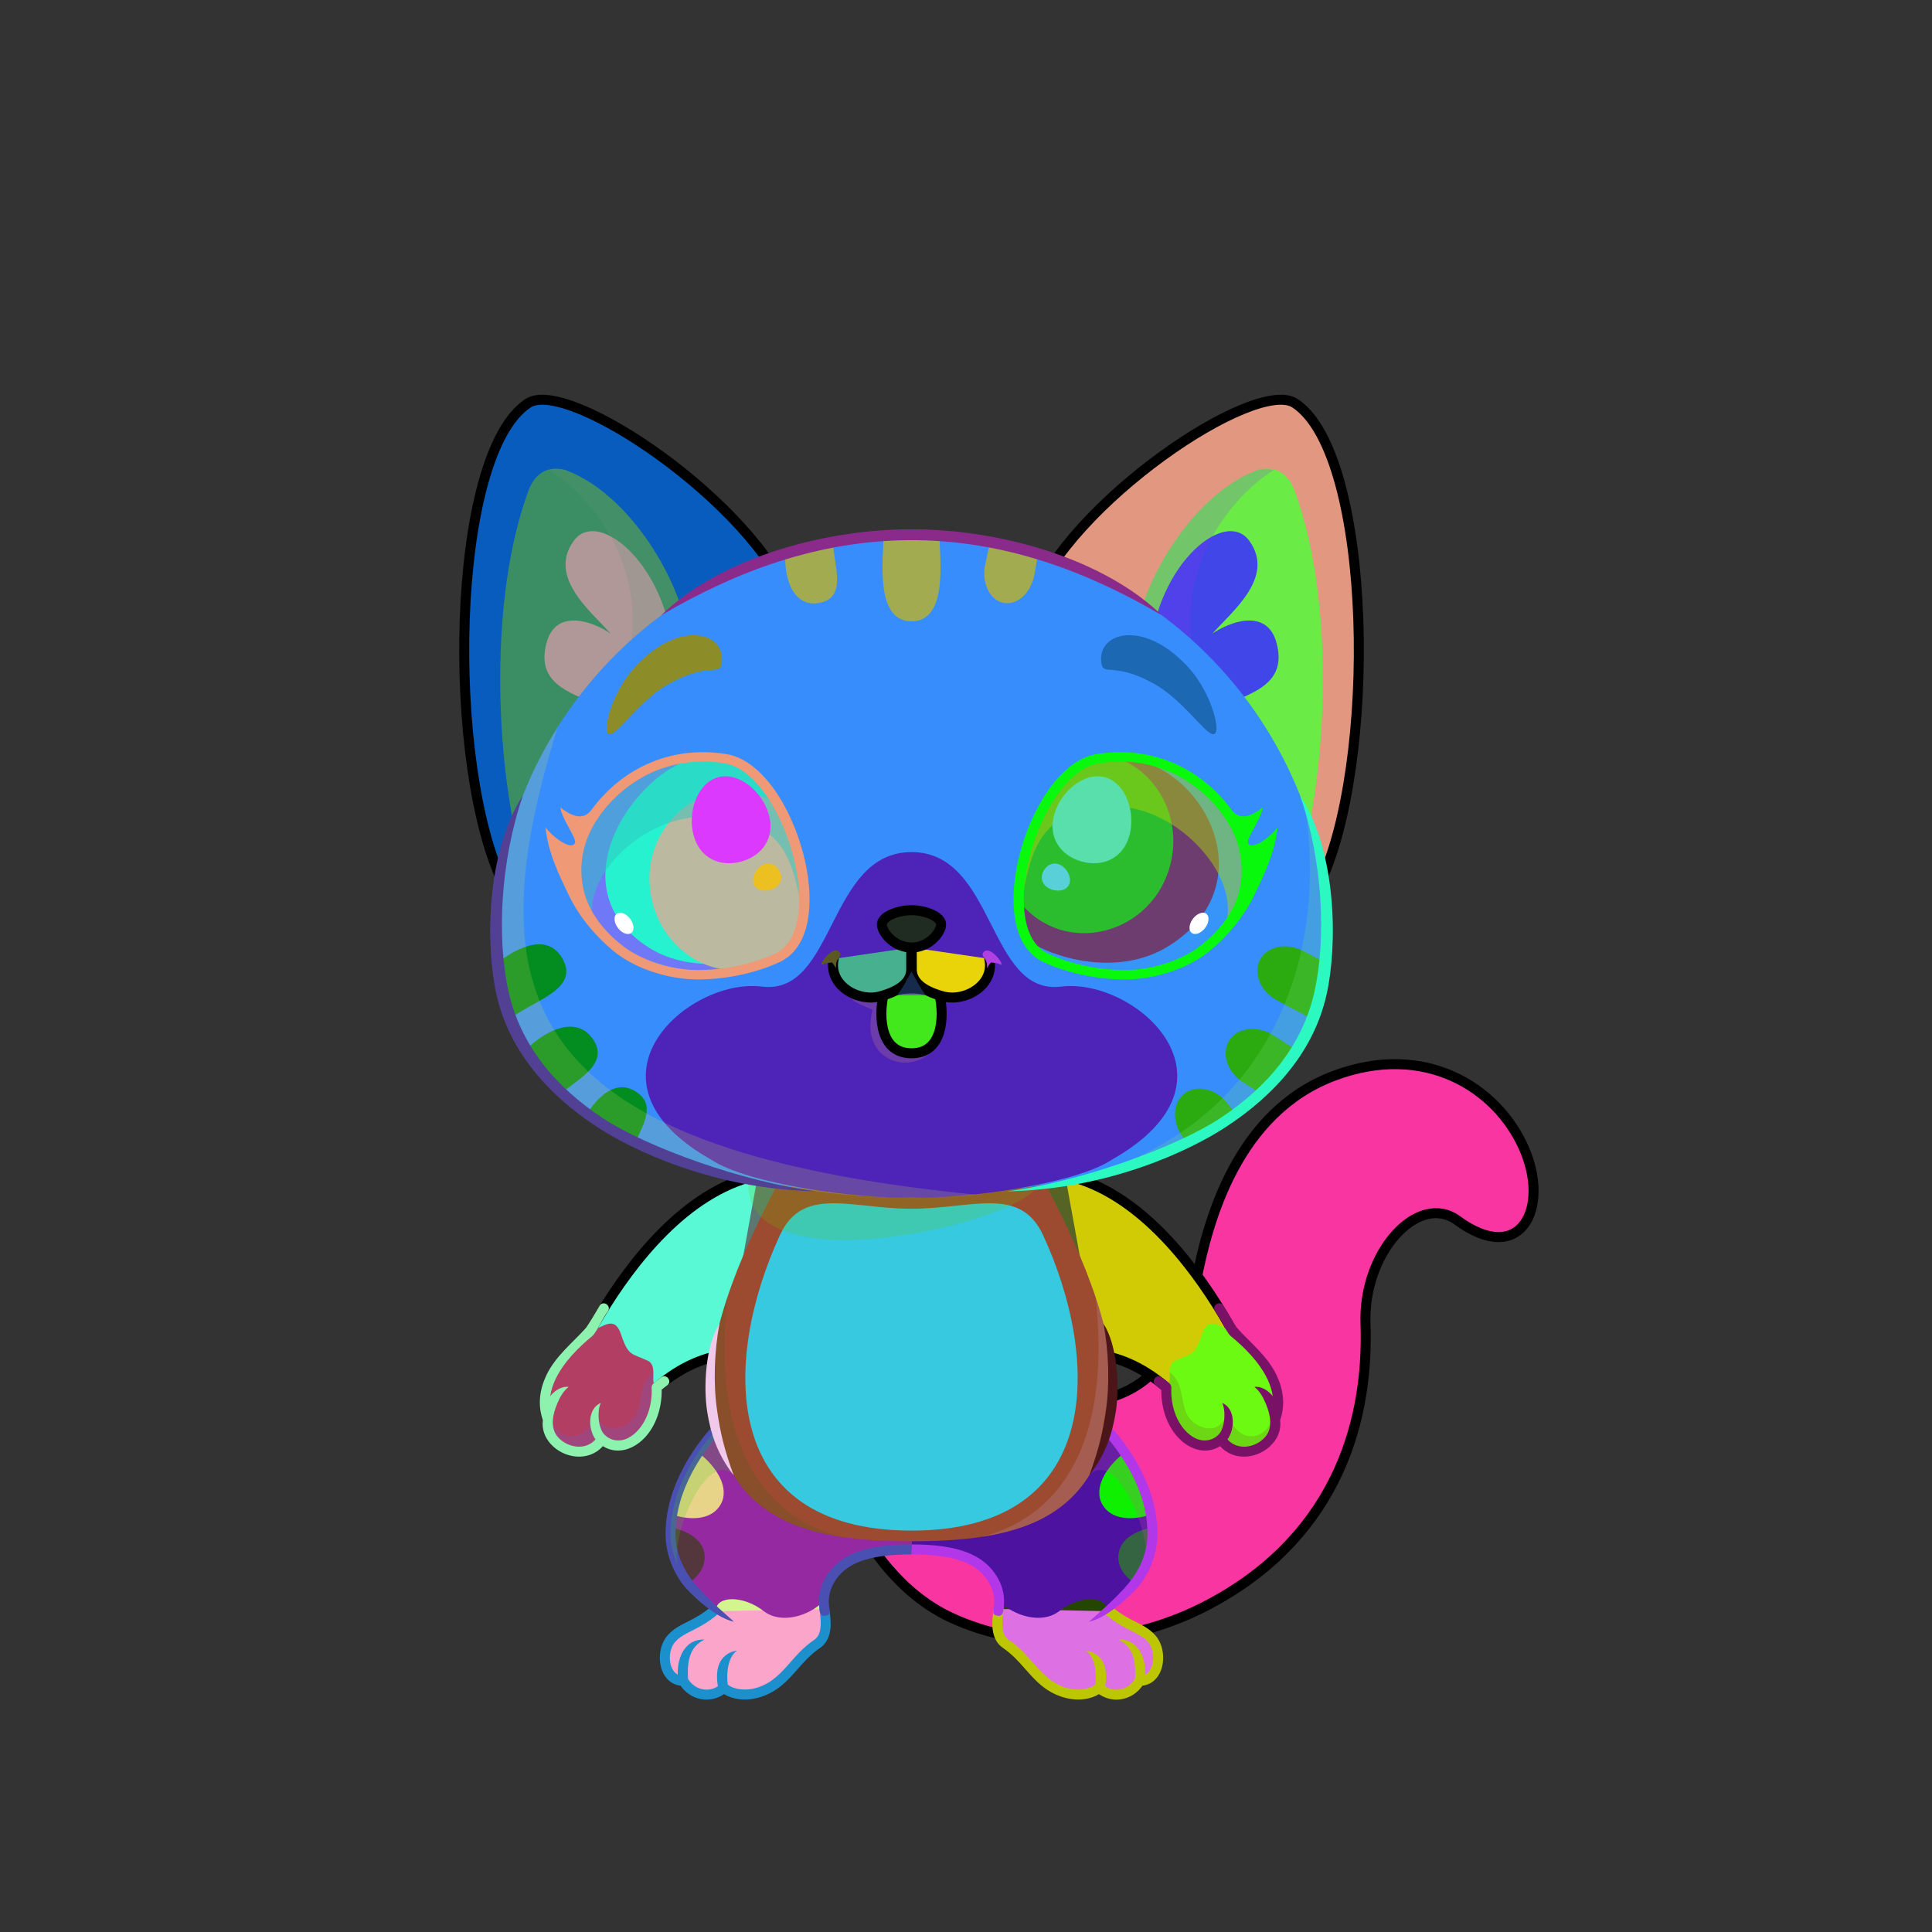 <?xml version="1.0" encoding="UTF-8"?><!DOCTYPE svg PUBLIC "-//W3C//DTD SVG 1.1//EN" "http://www.w3.org/Graphics/SVG/1.1/DTD/svg11.dtd"><!-- Creator: CorelDRAW 2018 (64-Bit) --><svg xmlns="http://www.w3.org/2000/svg" xmlns:xlink="http://www.w3.org/1999/xlink" xml:space="preserve" width="290mm" height="290mm" version="1.1" style="shape-rendering:geometricPrecision; text-rendering:geometricPrecision; image-rendering:optimizeQuality; fill-rule:evenodd; clip-rule:evenodd" viewBox="0 0 29000 29000">
 <rect x="0" y="0" width="29000" height="29000" fill="#333333" stroke="none"/>
 <defs>
  <style type="text/css">
   <![CDATA[
    .str2 {stroke:black;stroke-width:150;stroke-miterlimit:22.926}
    .str0 {stroke:black;stroke-width:150;stroke-linecap:round;stroke-linejoin:round;stroke-miterlimit:22.926}
    .str1 {stroke:black;stroke-width:150;stroke-linecap:round;stroke-linejoin:round;stroke-miterlimit:22.926}
    .fil4 {fill:none}
    .fil32 {fill:none;fill-rule:nonzero}
    .fil33 {fill:black}
    .fil1 {fill:#333333}
    .fil9 {fill:#333333}
    .fil5 {fill:#FEFEFE}
    .fil42 {fill:white}
    .fil7 {fill:black;fill-rule:nonzero}
    .fil3 {fill:black;fill-opacity:0.2}
    .fil6 {fill:black;fill-opacity:0.2}
    .fil31 {fill:#010B42;fill-opacity:0.2}
    .fil27 {fill:white;fill-opacity:0.2}
    .fil36 {fill:black;fill-rule:nonzero;fill-opacity:0.2}
    .fil41 {fill:black;fill-opacity:0.502}
    .fil16 {fill:white;fill-opacity:0.502}
    .fil23 {fill:url(#id0)}
    .fil0 {fill:url(#id1)}
    .fil8 {fill:url(#id2)}
    .fil10 {fill:url(#id3)}
    .fil19 {fill:url(#id4)}
    .fil14 {fill:url(#id5)}
    .fil28 {fill:url(#id6)}
    .fil26 {fill:url(#id7)}
    .fil20 {fill:url(#id8)}
    .fil12 {fill:url(#id9)}
    .fil13 {fill:url(#id10)}
    .fil22 {fill:url(#id11)}
    .fil15 {fill:url(#id12)}
    .fil25 {fill:url(#id13)}
    .fil29 {fill:url(#id14)}
    .fil17 {fill:url(#id15)}
    .fil24 {fill:url(#id16)}
    .fil11 {fill:url(#id17)}
    .fil44 {fill:url(#id18)}
    .fil45 {fill:url(#id19)}
    .fil40 {fill:url(#id20)}
    .fil39 {fill:url(#id21)}
    .fil43 {fill:url(#id22)}
    .fil18 {fill:url(#id23)}
    .fil34 {fill:url(#id24)}
    .fil21 {fill:url(#id25)}
    .fil30 {fill:url(#id26)}
    .fil2 {fill:url(#id27)}
    .fil38 {fill:url(#id28)}
    .fil37 {fill:url(#id29);fill-rule:nonzero}
    .fil35 {fill:url(#id30);fill-rule:nonzero}
   ]]>
  </style>
  <linearGradient id="id0" gradientUnits="userSpaceOnUse" x1="13682.26" y1="12790.23" x2="13682.26" y2="17976.76">
   <stop offset="0" style="stop-opacity:1; stop-color:white"/>
   <stop offset="0.71" style="stop-opacity:1; stop-color:#D9D9D9"/>
   <stop offset="1" style="stop-opacity:1; stop-color:#868F96"/>
  </linearGradient>
  <linearGradient id="id1" gradientUnits="userSpaceOnUse" x1="17781.48" y1="24629.53" x2="17781.47" y2="16001.77">
   <stop offset="0" style="stop-opacity:1; stop-color:#5E5E5E"/>
   <stop offset="0.388" style="stop-opacity:1; stop-color:#7D7D7D"/>
   <stop offset="1" style="stop-opacity:1; stop-color:#C9C9C9"/>
  </linearGradient>
  <linearGradient id="id2" gradientUnits="userSpaceOnUse" x1="15490.35" y1="24284.09" x2="15490.35" y2="21188.22">
   <stop offset="0" style="stop-opacity:1; stop-color:#FAFAFA"/>
   <stop offset="0.439" style="stop-opacity:1; stop-color:#FAFAFA"/>
   <stop offset="1" style="stop-opacity:1; stop-color:#CCCCCC"/>
  </linearGradient>
  <linearGradient id="id3" gradientUnits="userSpaceOnUse" xlink:href="#id2" x1="11873.49" y1="24284.09" x2="11873.49" y2="21188.22">
  </linearGradient>
  <linearGradient id="id4" gradientUnits="userSpaceOnUse" x1="15574.73" y1="11375.37" x2="20300.45" y2="7916.35">
   <stop offset="0" style="stop-opacity:1; stop-color:#30343D"/>
   <stop offset="0.569" style="stop-opacity:1; stop-color:#6D6F74"/>
   <stop offset="1" style="stop-opacity:1; stop-color:#AAAEB2"/>
  </linearGradient>
  <linearGradient id="id5" gradientUnits="userSpaceOnUse" xlink:href="#id0" x1="13681.92" y1="22974.87" x2="13681.92" y2="18061.81">
  </linearGradient>
  <linearGradient id="id6" gradientUnits="userSpaceOnUse" x1="9566.89" y1="10943.21" x2="10375.8" y2="9612.62">
   <stop offset="0" style="stop-opacity:1; stop-color:#333338"/>
   <stop offset="1" style="stop-opacity:1; stop-color:#505259"/>
  </linearGradient>
  <linearGradient id="id7" gradientUnits="userSpaceOnUse" x1="13681.69" y1="9326.52" x2="13681.69" y2="8026.03">
   <stop offset="0" style="stop-opacity:1; stop-color:#66686D"/>
   <stop offset="1" style="stop-opacity:1; stop-color:#2F3138"/>
  </linearGradient>
  <linearGradient id="id8" gradientUnits="userSpaceOnUse" x1="19935.01" y1="9535.48" x2="16922.27" y2="10296.29">
   <stop offset="0" style="stop-opacity:1; stop-color:#F5E2E2"/>
   <stop offset="1" style="stop-opacity:1; stop-color:#C49D9D"/>
  </linearGradient>
  <linearGradient id="id9" gradientUnits="userSpaceOnUse" x1="11764.23" y1="17989.54" x2="9601.31" y2="20656.35">
   <stop offset="0" style="stop-opacity:1; stop-color:#606369"/>
   <stop offset="0.231" style="stop-opacity:1; stop-color:#8D9093"/>
   <stop offset="0.878" style="stop-opacity:1; stop-color:#CCCCCC"/>
   <stop offset="1" style="stop-opacity:1; stop-color:#CCCCCC"/>
  </linearGradient>
  <linearGradient id="id10" gradientUnits="userSpaceOnUse" x1="13681.92" y1="17759.14" x2="13681.92" y2="23134.87">
   <stop offset="0" style="stop-opacity:1; stop-color:#54575E"/>
   <stop offset="0.102" style="stop-opacity:1; stop-color:#7E8185"/>
   <stop offset="0.529" style="stop-opacity:1; stop-color:#CCCCCC"/>
   <stop offset="1" style="stop-opacity:1; stop-color:#FAFAFA"/>
  </linearGradient>
  <linearGradient id="id11" gradientUnits="userSpaceOnUse" x1="13681.95" y1="17936.72" x2="13681.95" y2="8026.02">
   <stop offset="0" style="stop-opacity:1; stop-color:#30343D"/>
   <stop offset="0.388" style="stop-opacity:1; stop-color:#77797D"/>
   <stop offset="0.729" style="stop-opacity:1; stop-color:#A4A8AB"/>
   <stop offset="1" style="stop-opacity:1; stop-color:#E2E9F0"/>
  </linearGradient>
  <linearGradient id="id12" gradientUnits="userSpaceOnUse" xlink:href="#id4" x1="7064.07" y1="11375.37" x2="11789.79" y2="7916.35">
  </linearGradient>
  <linearGradient id="id13" gradientUnits="userSpaceOnUse" x1="17863.01" y1="16659.78" x2="19671.3" y2="14709.8">
   <stop offset="0" style="stop-opacity:1; stop-color:#1B1B1F"/>
   <stop offset="1" style="stop-opacity:1; stop-color:#42454D"/>
  </linearGradient>
  <linearGradient id="id14" gradientUnits="userSpaceOnUse" xlink:href="#id6" x1="16988.72" y1="10943.21" x2="17797.63" y2="9612.62">
  </linearGradient>
  <linearGradient id="id15" gradientUnits="userSpaceOnUse" xlink:href="#id8" x1="7429.51" y1="9535.48" x2="10442.25" y2="10296.29">
  </linearGradient>
  <linearGradient id="id16" gradientUnits="userSpaceOnUse" xlink:href="#id13" x1="7672.68" y1="16636.96" x2="9502.2" y2="14701.65">
  </linearGradient>
  <linearGradient id="id17" gradientUnits="userSpaceOnUse" xlink:href="#id9" x1="15599.61" y1="17989.54" x2="17762.53" y2="20656.35">
  </linearGradient>
  <linearGradient id="id18" gradientUnits="userSpaceOnUse" x1="17175.43" y1="11408.96" x2="16399.31" y2="14398.93">
   <stop offset="0" style="stop-opacity:1; stop-color:#0C586B"/>
   <stop offset="1" style="stop-opacity:1; stop-color:#BFEFFF"/>
  </linearGradient>
  <linearGradient id="id19" gradientUnits="userSpaceOnUse" x1="16939.24" y1="11443.39" x2="15960.92" y2="13889.9">
   <stop offset="0" style="stop-opacity:1; stop-color:black"/>
   <stop offset="0.549" style="stop-opacity:1; stop-color:#132440"/>
   <stop offset="1" style="stop-opacity:1; stop-color:#267C91"/>
  </linearGradient>
  <linearGradient id="id20" gradientUnits="userSpaceOnUse" xlink:href="#id19" x1="10417.32" y1="11986.86" x2="11405.03" y2="14445.01">
  </linearGradient>
  <linearGradient id="id21" gradientUnits="userSpaceOnUse" xlink:href="#id18" x1="10150.59" y1="11425.96" x2="11021.11" y2="14403.3">
  </linearGradient>
  <linearGradient id="id22" gradientUnits="userSpaceOnUse" x1="17432.39" y1="11424.23" x2="16701.5" y2="14639.81">
   <stop offset="0" style="stop-opacity:1; stop-color:#0E4D42"/>
   <stop offset="0.561" style="stop-opacity:1; stop-color:#1594BF"/>
   <stop offset="1" style="stop-opacity:1; stop-color:#4FA69F"/>
  </linearGradient>
  <linearGradient id="id23" gradientUnits="userSpaceOnUse" x1="8387.09" y1="8659.33" x2="10023.98" y2="10175.67">
   <stop offset="0" style="stop-opacity:1; stop-color:#E4BBB9"/>
   <stop offset="1" style="stop-opacity:1; stop-color:#B88383"/>
  </linearGradient>
  <linearGradient id="id24" gradientUnits="userSpaceOnUse" x1="13348.22" y1="13661.93" x2="13348.22" y2="14222.66">
   <stop offset="0" style="stop-opacity:1; stop-color:#FFCCCC"/>
   <stop offset="1" style="stop-opacity:1; stop-color:#DB9092"/>
  </linearGradient>
  <linearGradient id="id25" gradientUnits="userSpaceOnUse" xlink:href="#id23" x1="18977.43" y1="8659.33" x2="17340.54" y2="10175.67">
  </linearGradient>
  <linearGradient id="id26" gradientUnits="userSpaceOnUse" xlink:href="#id24" x1="13519.03" y1="15714.04" x2="13054.18" y2="14679.41">
  </linearGradient>
  <linearGradient id="id27" gradientUnits="userSpaceOnUse" x1="21604.56" y1="16181.81" x2="22299.91" y2="18626.06">
   <stop offset="0" style="stop-opacity:1; stop-color:white"/>
   <stop offset="0.502" style="stop-opacity:1; stop-color:#D9D9D9"/>
   <stop offset="1" style="stop-opacity:1; stop-color:#BDBEBE"/>
  </linearGradient>
  <linearGradient id="id28" gradientUnits="userSpaceOnUse" xlink:href="#id22" x1="9992.62" y1="11434.2" x2="10661.62" y2="14656.22">
  </linearGradient>
  <linearGradient id="id29" gradientUnits="userSpaceOnUse" x1="18010.14" y1="14231.05" x2="16104.43" y2="12446.42">
   <stop offset="0" style="stop-opacity:1; stop-color:black"/>
   <stop offset="1" style="stop-opacity:1; stop-color:#2B3B4F"/>
  </linearGradient>
  <linearGradient id="id30" gradientUnits="userSpaceOnUse" xlink:href="#id29" x1="9540.61" y1="14253.46" x2="11073.86" y2="12424.01">
  </linearGradient>
 </defs>
 <g id="Tail">
  <g id="_2530910583376">
   <path class="fil0" d="M12696.38 22535.08c-289.69,-624.12 -92.67,-1123.71 445.53,-1552.38 345.01,-274.8 791.94,-751.76 1516.68,-323.77 1292.64,598.4 2874.62,750.09 3300.1,-1447.66 242.57,-1252.94 780.55,-2584.39 2071.91,-3065.74 1504.57,-560.75 3010.86,643.52 2968.53,1470.9 -92.71,1812.11 -1182.04,499.35 -1491.79,566.11 -591.15,127.4 -1043.53,752.81 -1010.7,1686.08 66.32,1885.32 -718.39,3393.54 -2452,4265.74 -1139.82,573.45 -2628.36,686.53 -3784.69,139.11 -710.83,-336.51 -1224.89,-1011.12 -1563.57,-1738.39z" style="fill:#4d0917"/>
   <path class="fil1" d="M15587.3 20979.53c517.01,110.51 1027.2,90.52 1449.24,-166.99 315.64,243.07 543.82,736.48 437.36,1095.79 -169.33,571.5 312.95,661.11 16.63,904.53 -296.32,243.42 -1338.22,-216.54 -1311.24,-753.14 26.98,-536.6 -964.35,-618.6 -592.04,-1080.13l0.05 -0.06zm2306.31 -1483.24c23.97,-90.32 45.75,-185.18 65.08,-285.02 48.99,-253.04 119.78,-568.01 230.23,-901.43l1.37 -4.12 2.52 -7.58c159.89,86.65 323.88,141.11 477.02,-25.15 370.41,-402.16 1047.76,-412.76 1227.68,370.41 100.46,437.29 372.47,742.52 611.58,882.68 -12.06,109.06 -16.64,223.3 -12.45,342.54 1.73,49.13 2.86,98.35 3.36,147.66l0.04 3.53c0.23,23.49 0.3,46.99 0.25,70.51l-0.02 5.64c-0.08,22.53 -0.29,45.08 -0.63,67.64l-0.17 10.37c-0.36,21.42 -0.84,42.84 -1.44,64.28l-0.38 12.57c-0.62,20.42 -1.35,40.84 -2.2,61.27l-0.61 14.27c-0.83,18.86 -1.76,37.72 -2.79,56.59l-1.33 23.51c-1,17 -2.06,33.99 -3.22,50.99l-1.77 25.08c-1.16,15.93 -2.39,31.85 -3.69,47.78 -0.86,10.59 -1.77,21.17 -2.7,31.77l-2.71 29.94c-163.1,-108.98 -304.42,-256.15 -378.04,-435.2 -260.14,-632.63 -984.26,-285.75 -1492.26,-179.92 -219.55,45.74 -494.39,-175.45 -712.72,-480.61zm2472.33 1776.45c-64.32,272.04 -153.55,540.03 -271.34,799.77 -68.42,172.27 -153.83,341.15 -258.12,504.63 -95.96,150.42 -199.41,290.89 -309.38,421.69 -144.72,-124.43 -251.44,-292.58 -269.9,-460.77 -47.63,-433.93 -460.37,-264.59 -587.37,-508 -127,-243.41 121.7,-566.21 359.83,-698.51 238.13,-132.3 359.84,179.91 751.42,-89.96 174.67,-120.38 389.34,-83.81 584.86,31.15zm-4082.56 3301.54c-606.81,48.28 -1231.78,-17.8 -1804.94,-206.66 -91.72,-253.55 -187.8,-372.27 -5.12,-744.28 182.68,-372.01 -197.71,-704.22 135.22,-894.52 332.93,-190.3 1268.02,505.17 1166.45,962.28 -101.57,457.11 423.08,626.28 508.39,883.18z" style="fill:#0a343a"/>
   <path class="fil2" d="M21762.11 16136.99c652.12,274.15 1102.15,857.68 1237.02,1479.44 86.77,400.03 -9.95,933.16 -574.09,948.68 -441.6,-53.21 -675.59,-548.87 -1167.5,-284.36 -115.7,-223.52 -213.72,-449.65 -133.52,-620.81 246.48,-526.05 661.25,-210.49 367.05,-902.7 -121.76,-286.48 36.51,-520.94 271.04,-620.25z" style="fill:#9b41be"/>
   <path class="fil3" d="M12696.38 22535.07c-90.34,-194.62 -133.34,-377.14 -133.42,-549.17 115.75,-25.57 205.66,-67.29 230.23,-144.3l180.72 -193.33c287.77,-97.79 1039.96,683.16 1327.73,585.37 1537.64,2208.5 5263.38,1809.02 6098.66,-1118.21 -236.72,1179.07 -922.57,2297.93 -2355.65,3018.93 -1139.83,573.46 -2628.37,686.53 -3784.7,139.11 -710.83,-336.51 -1224.89,-1011.12 -1563.57,-1738.4z" style="fill:#4c810a"/>
   <path class="fil3" d="M22821.2 18441.75c-714.26,385.48 -851.01,-343.05 -1343.05,-251.29 -572.51,106.77 -1013.06,781.5 -981.52,1678.14 8.02,227.79 3.12,457.75 -16.76,687.43 -650.53,-1667.13 15.44,-2791.19 843.99,-2964.88 905.09,-189.74 793.25,876.7 1497.34,850.6z" style="fill:#deabe5"/>
   <path class="fil4 str0" d="M12696.38 22535.07c-289.69,-624.11 -92.67,-1123.69 445.53,-1552.37 345.01,-274.81 791.94,-751.76 1516.68,-323.77 1292.64,598.4 2874.63,750.09 3300.1,-1447.66 170.94,-882.95 606.38,-2519.55 2071.91,-3065.75 1354.38,-504.77 2433.64,173.44 2838.28,1076.16 407.7,909.54 -42.3,1794.15 -994.33,1096.01 -576.78,-422.96 -1416.16,463.57 -1377.92,1550.91 56.03,1593.19 -516.86,3292.18 -2451.98,4265.76 -1139.83,573.46 -2628.37,686.53 -3784.7,139.11 -710.83,-336.51 -1224.89,-1011.12 -1563.57,-1738.4z" style="fill:#f935a1"/>
  </g>
 </g>
 <g id="Legs">
  <g id="_2530910546128">
   <g>
    <path class="fil5" d="M17106.56 25229.69c-123.56,214.04 -403.48,285.33 -610.7,105.88 -70.65,70.23 -276.52,145.76 -526.32,65.76 -409.3,-131.09 -507.45,-461.77 -850.73,-710.04 -220.49,-159.47 -124.1,-477.15 -113.63,-668.35 363.68,340.29 782.66,-165.21 1075.55,-247.93 373.84,-101.68 736.94,157.82 534.63,412.54 198.78,95.76 519.95,237.68 672.68,411.38 168.78,191.96 120.75,630.76 -181.48,630.76z" style="fill:#254601"/>
    <path class="fil6" d="M17106.56 25229.69c-123.56,214.04 -403.48,285.33 -610.7,105.88 -70.65,70.23 -276.52,145.76 -526.32,65.76 -409.3,-131.09 -517.48,-492.65 -871.1,-725.96 -156.13,-103.02 -135.21,-387.74 -102.98,-573.56 17.85,-13.98 36.32,-26.67 55.45,-37.83 -59.89,533.31 1444.97,1527.91 1433.56,860.23 213.34,341.57 595.64,186.16 544.41,-150.27 126.71,133.91 271.29,-14.39 142.78,-274 182.48,62.12 215.54,288.03 209.67,440.56 -17.28,153.49 -106.7,289.19 -274.77,289.19z" style="fill:#b25bbf"/>
    <path class="fil4" d="M16655.44 24185.7c277.12,231.33 479.91,239.56 632.6,413.23 168.75,191.92 120.75,630.76 -181.48,630.76 -123.56,214.04 -403.48,285.33 -610.7,105.88 -70.65,70.23 -276.53,145.76 -526.32,65.76 -409.3,-131.08 -519.97,-488.94 -871.1,-725.96 -156.04,-105.33 -138.82,-331.38 -109.24,-523.93" style="fill:#dd71e4"/>
    <path class="fil7" d="M16703.49 24128.28c-31.71,-26.53 -78.94,-22.34 -105.47,9.37 -26.53,31.71 -22.34,78.94 9.37,105.47 143.13,119.49 265.97,181.45 373.06,235.47 99.11,49.99 183.3,92.46 251.34,169.85 80.91,92.01 97.3,255.88 55.21,369.54 -18.07,48.79 -48.88,94.04 -96.26,117.9 7.55,-268.78 -114.77,-534.12 -402.24,-526.25 186.74,95.17 268.32,253.8 247.69,592.25 -49.04,79.15 -127.69,137.43 -219.87,155.2 -79.73,15.37 -160.2,-1.74 -228.24,-45.5 38.29,-218.05 10.29,-483.64 -289.14,-537.54 139.24,98.32 162.69,330.02 141.92,510.69 -31.45,29.61 -97.92,60.43 -188.69,71.77 -74.89,9.35 -163.69,4.41 -259.78,-26.36 -221.4,-70.9 -352.35,-219.57 -489.63,-375.44 -103.47,-117.46 -210.28,-238.74 -362.43,-341.44 -56.89,-38.4 -82.67,-102.53 -91.71,-176.23 -10.43,-85.02 -0.14,-183.4 13.84,-274.46 14.63,-97.52 -130.16,-118.86 -144.78,-21.39 -15.59,101.48 -30.44,211.56 -17.88,314.01 13.96,113.78 57.62,215.39 156.75,282.29 136.05,91.83 236.45,205.83 333.71,316.24 151.08,171.53 295.19,335.14 556.43,418.8 119.65,38.32 230.28,44.46 323.64,32.8 92.59,-11.56 170.46,-41.41 225.37,-75.73 103.09,69.99 225.69,98.3 348.74,74.57 124.29,-23.96 233.03,-98.13 304.52,-201.86 136.16,-15.63 232.21,-107.3 278.66,-232.76 61.19,-165.25 34.13,-386.54 -83.33,-520.12 -86.71,-98.62 -183.05,-147.23 -296.46,-204.43 -99.73,-50.31 -214.13,-108.01 -344.34,-216.71z" style="fill:#bdc602"/>
   </g>
   <g>
    <path class="fil5" d="M10257.28 25229.69c123.56,214.04 403.48,285.33 610.7,105.88 70.65,70.23 276.52,145.76 526.32,65.76 409.3,-131.09 507.45,-461.77 850.73,-710.04 220.49,-159.47 124.1,-477.15 113.63,-668.35 -363.68,340.29 -782.66,-165.21 -1075.55,-247.93 -373.84,-101.68 -736.94,157.82 -534.63,412.54 -198.78,95.76 -519.95,237.68 -672.68,411.38 -168.78,191.96 -120.75,630.76 181.48,630.76z" style="fill:#d3f58e"/>
    <path class="fil6" d="M10257.28 25229.69c123.56,214.04 403.48,285.33 610.7,105.88 70.65,70.23 276.52,145.76 526.32,65.76 409.3,-131.09 517.48,-492.65 871.1,-725.96 156.13,-103.02 135.21,-387.74 102.98,-573.56 -17.85,-13.98 -36.32,-26.67 -55.45,-37.83 59.89,533.31 -1444.97,1527.91 -1433.56,860.23 -213.34,341.57 -595.64,186.16 -544.41,-150.27 -126.71,133.91 -271.29,-14.39 -142.78,-274 -182.48,62.12 -215.54,288.03 -209.67,440.56 17.28,153.49 106.7,289.19 274.77,289.19z" style="fill:#07e907"/>
    <path class="fil4" d="M10708.4 24185.7c-277.12,231.33 -479.91,239.56 -632.6,413.23 -168.75,191.92 -120.75,630.76 181.48,630.76 123.56,214.04 403.48,285.33 610.7,105.88 70.65,70.23 276.53,145.76 526.32,65.76 409.3,-131.08 519.97,-488.94 871.1,-725.96 156.04,-105.33 138.82,-331.38 109.24,-523.93" style="fill:#fca5cb"/>
    <path class="fil7" d="M10660.35 24128.28c31.71,-26.53 78.94,-22.34 105.47,9.37 26.53,31.71 22.34,78.94 -9.37,105.47 -143.13,119.49 -265.97,181.45 -373.06,235.47 -99.11,49.99 -183.3,92.46 -251.34,169.85 -80.91,92.01 -97.3,255.88 -55.21,369.54 18.07,48.79 48.88,94.04 96.26,117.9 -7.55,-268.78 114.77,-534.12 402.24,-526.25 -186.74,95.17 -268.32,253.8 -247.69,592.25 49.04,79.15 127.69,137.43 219.87,155.2 79.73,15.37 160.2,-1.74 228.24,-45.5 -38.29,-218.05 -10.29,-483.64 289.14,-537.54 -139.24,98.32 -162.69,330.02 -141.92,510.69 31.45,29.61 97.92,60.43 188.69,71.77 74.89,9.35 163.69,4.41 259.78,-26.36 221.4,-70.9 352.35,-219.57 489.63,-375.44 103.47,-117.46 210.28,-238.74 362.43,-341.44 56.89,-38.4 82.67,-102.53 91.71,-176.23 10.43,-85.02 0.14,-183.4 -13.84,-274.46 -14.63,-97.52 130.16,-118.86 144.78,-21.39 15.59,101.48 30.44,211.56 17.88,314.01 -13.96,113.78 -57.62,215.39 -156.75,282.29 -136.05,91.83 -236.45,205.83 -333.71,316.24 -151.08,171.53 -295.19,335.14 -556.43,418.8 -119.65,38.32 -230.28,44.46 -323.64,32.8 -92.59,-11.56 -170.46,-41.41 -225.37,-75.73 -103.09,69.99 -225.69,98.3 -348.74,74.57 -124.29,-23.96 -233.03,-98.13 -304.52,-201.86 -136.16,-15.63 -232.21,-107.3 -278.66,-232.76 -61.19,-165.25 -34.13,-386.54 83.33,-520.12 86.71,-98.62 183.05,-147.23 296.46,-204.43 99.73,-50.31 214.13,-108.01 344.34,-216.71z" style="fill:#1b90cc"/>
   </g>
  </g>
 </g>
 <g id="Feet">
  <g id="_2530910537840">
   <g>
    <path class="fil8" d="M13681.92 23259.3c427.66,0 1377.01,182.49 1321.36,776.1 214.87,221.86 637.04,349.26 895.5,148.38 312.37,-242.78 712.13,-231.34 719.72,-12.18 370.09,-264.31 678.95,-700.61 680.26,-1145.2 2.54,-860.67 -666.02,-1598.77 -968.73,-1838.18 -621.48,859.57 -1470.39,1269.07 -2648.11,1328.08l0 743z" style="fill:#4e12a1"/>
    <path class="fil9" d="M17274.42 22734.47c-58.44,-349.63 -215.32,-669.59 -392.5,-931.62 -282.43,217.76 -475.24,535.39 -334.64,781.21 126.86,221.83 426.52,248.53 727.14,150.41z" style="fill:#0fef00"/>
    <path class="fil9" d="M17030.25 23765.01c161.82,-221.56 267.74,-478.66 268.51,-738.61 0.1,-32.6 -0.89,-65 -2.66,-97.22 -261.66,47.88 -476.87,177.98 -506.2,395.86 -23.74,176.33 76.56,328.44 240.35,439.97z" style="fill:#346442"/>
    <path class="fil6" d="M17191.61 23490.47c67.26,-148.73 106.68,-305.87 107.15,-464.07 2.29,-775.52 -540.27,-1451.46 -869.11,-1752.78l-157.05 727.06c26.43,47.89 52.85,95.78 79.28,143.67 387.48,-413.26 946.79,878.84 839.73,1346.12z" style="fill:#d758a2"/>
    <path class="fil7" d="M14989.65 24253.86c61.92,5.19 73.8,-65.98 79.72,-153.93 7.91,-117.52 -3.98,-261.03 -93.95,-416.86 -0.83,-1.44 -1.71,-2.83 -2.62,-4.19 -99.87,-170.79 -246.56,-295.9 -460.28,-378.09 -207.63,-79.84 -477.91,-118.36 -830.6,-118.36l0 150c335.21,0 588.14,35.09 777.28,107.82 179.67,69.09 302.18,172.95 384.62,313.95 0.66,1.3 1.36,2.59 2.1,3.87 66.95,115.97 86.11,244.24 75.03,331.54 -8.67,68.26 -9.75,89.53 -10.95,105.24 -3.7,48.36 43.74,56 79.65,59.01zm1295.98 -3005.54c175.81,139.56 477.15,451.15 691.77,858.41 143.68,272.62 247.63,587.31 246.65,919.67 -0.71,244.76 -86.82,463.8 -217.71,652.31 -154.83,222.98 -454.47,481.51 -660.16,663.76 305.46,-60.86 713.14,-477.32 783.2,-578.22 146.74,-211.34 243.27,-458.73 244.09,-737.85 1.07,-359.93 -110.06,-697.96 -263.65,-989.39 -226.43,-429.66 -547.13,-759.98 -733.5,-907.38l-46.29 58.59 -44.38 60.1 -0.02 0z" style="fill:#b137e9"/>
   </g>
   <g>
    <path class="fil10" d="M13681.92 23259.3c-427.66,0 -1377.01,182.49 -1321.36,776.1 -214.87,221.86 -637.04,349.26 -895.5,148.38 -312.37,-242.78 -712.13,-231.34 -719.72,-12.18 -370.09,-264.31 -678.95,-700.61 -680.26,-1145.2 -2.54,-860.67 666.02,-1598.77 968.73,-1838.18 621.48,859.57 1470.39,1269.07 2648.11,1328.08l0 743z" style="fill:#9429a1"/>
    <path class="fil9" d="M10089.42 22734.47c58.44,-349.63 215.32,-669.59 392.5,-931.62 282.43,217.76 475.24,535.39 334.64,781.21 -126.86,221.83 -426.52,248.53 -727.14,150.41z" style="fill:#e7d488"/>
    <path class="fil9" d="M10333.59 23765.01c-161.82,-221.56 -267.74,-478.66 -268.51,-738.61 -0.1,-32.6 0.89,-65 2.66,-97.22 261.66,47.88 476.87,177.98 506.2,395.86 23.74,176.33 -76.56,328.44 -240.35,439.97z" style="fill:#53373d"/>
    <path class="fil7" d="M12374.19 24253.86c-61.92,5.19 -73.8,-65.98 -79.72,-153.93 -7.91,-117.52 3.98,-261.03 93.95,-416.86 0.83,-1.44 1.71,-2.83 2.62,-4.19 99.87,-170.79 246.56,-295.9 460.28,-378.09 207.63,-79.84 477.91,-118.36 830.6,-118.36l0 150c-335.21,0 -588.14,35.09 -777.28,107.82 -179.67,69.09 -302.18,172.95 -384.62,313.95 -0.66,1.3 -1.36,2.59 -2.1,3.87 -66.95,115.97 -86.11,244.24 -75.03,331.54 8.67,68.26 9.75,89.53 10.95,105.24 3.7,48.36 -43.74,56 -79.65,59.01zm-1295.98 -3005.54c-175.81,139.56 -477.15,451.15 -691.77,858.41 -143.68,272.62 -247.63,587.31 -246.65,919.67 0.71,244.76 86.82,463.8 217.71,652.31 154.83,222.98 454.47,481.51 660.16,663.76 -305.46,-60.86 -713.14,-477.32 -783.2,-578.22 -146.74,-211.34 -243.27,-458.73 -244.09,-737.85 -1.07,-359.93 110.06,-697.96 263.65,-989.39 226.43,-429.66 547.13,-759.98 733.5,-907.38l46.29 58.59 44.38 60.1 0.02 0z" style="fill:#4a50b2"/>
    <path class="fil6" d="M10172.23 23490.47c-67.26,-148.73 -106.68,-305.87 -107.15,-464.07 -2.29,-775.52 540.27,-1451.46 869.11,-1752.78l157.05 727.06c-26.43,47.89 -52.85,95.78 -79.28,143.67 -387.48,-413.26 -946.79,878.84 -839.73,1346.12z" style="fill:#45cc21"/>
   </g>
  </g>
 </g>
 <g id="Body">
  <animateTransform type="translate" values="0;0 200;0;0 200;0;0 200;0;0 200;0" dur="10" repeatCount="indefinite" additive="sum" attributeName="transform"/>
  <g id="_2531485531648">
   <g>
    <path class="fil11" d="M16231.2 17708.66c1006.56,345.42 1818.61,1401.79 2256.58,2165.43 288.88,503.69 -636.05,1265.03 -911.19,1013.52 -627.05,-573.17 -1208.37,-619.78 -1688.45,-542.15 -741.88,119.97 -1352.69,-1920.87 -930.81,-2545.29 421.91,-21.63 933.51,-40.49 1273.87,-91.51z" style="fill:#556424"/>
    <path class="fil9" d="M17578.57 18640.75c249.97,263.31 469.56,548.59 652.59,821 -275.63,240.36 -621.2,348.67 -833.51,154.31 -240.88,-220.5 -88.69,-667.18 180.92,-975.31z" style="fill:#4853d5"/>
    <path class="fil9" d="M16461.31 17791.46c342.05,150.47 661.21,375.61 948.16,635.46 -230.46,378.65 -596.95,637.06 -902.37,455.48 -315.08,-187.33 -281.06,-698.2 -45.79,-1090.94z" style="fill:#bf52c7"/>
    <path class="fil6" d="M17511.96 20830.3c-602.27,-518.8 -1160.28,-559.8 -1623.82,-484.84 -171.07,27.66 -335.13,-59.69 -481.2,-217.95 -325.13,-471.76 752.73,-1097.7 1038.62,-655.88 261.31,403.84 734.1,847.76 1111.39,1126.01 -1.79,93.3 16.27,193.39 -44.96,232.66l0 -0.01 -0.03 0.01z" style="fill:#3a3562"/>
    <path class="fil4 str1" d="M16476.95 20332.96c340.18,46.54 711.15,199.54 1099.64,554.65 275.13,251.49 1152.89,-508.63 864.02,-1012.31 -437.96,-763.63 -1202.86,-1821.23 -2209.41,-2166.64 -90.05,-30.9 -171.83,-58.83 -246.03,-84.05" style="fill:#d1cb05"/>
   </g>
   <g>
    <path class="fil5" d="M17500.83 20836.37c-31.01,671.59 506.32,1058.8 828,765.31 253.5,397.35 884.17,103.39 809.26,-292.5 203.13,-535.14 -266.24,-1035.76 -634.19,-1325.08 -198.11,-64.5 -364.18,-247.68 -461.85,44.06 -113.97,340.43 -156.85,278.81 -402.23,397.75 -163.53,79.26 -10.67,351.89 -138.99,410.46z" style="fill:#6dfa12"/>
    <path class="fil6" d="M17500.83 20836.37c-31.01,671.59 506.32,1058.8 828,765.31 341.06,429.25 911,23.85 753.65,-292.7 -65.31,297.19 -520.59,407.83 -657.17,-118.23 -113.25,412.02 -522.03,237.66 -614.7,26.73 -95.14,-216.58 -44.81,-462.8 -253.66,-619.84 -1.8,93.31 16.28,193.4 -44.96,232.65l-0.16 0.1 -0.17 0.11c-1.48,0.93 -2.97,1.82 -4.53,2.69l-0.17 0.1 -0.18 0.09 -0.14 0.09 -0.03 0.01 -0.18 0.1 -0.17 0.09 -0.18 0.09c-1.69,0.92 -3.44,1.79 -5.25,2.61z" style="fill:#6d5222"/>
    <path class="fil7" d="M17436.91 20673.48c-79.39,-58.19 -167.86,62.52 -88.48,120.7 28.24,20.69 56.25,42.36 83.3,64.61 -3.93,302.02 99.68,551.64 246.17,712.18 55.54,60.86 117.82,109.47 183.4,143.86 145.9,76.49 311.53,82.65 453.24,-7.98 209.57,238.5 583.03,191.12 784.7,-34.27 86.01,-96.11 134.73,-220.26 115.83,-356.13 82.54,-234.31 46.25,-463.42 -52.44,-673.52 -132.46,-282 -402.86,-497.73 -588.08,-703.58 -33.5,-37.22 -180.19,-286.69 -214.16,-345.48 -58.56,-79 -178.69,10.05 -120.12,89.06 35.43,47.77 75.16,120.11 111.48,186.29 6.41,11.67 81.45,153.11 123.81,187.52 201.58,163.8 430.96,392.41 551.71,649.47 38.04,80.97 65.19,164.94 76.97,250.68 -53.73,-69.19 -156.09,-151.42 -275.06,-139.39 80.64,67.61 125.53,143.46 171.18,252.76 65.8,157.59 113.11,362.41 -12.44,502.72 -141.93,158.63 -411.75,205.47 -562.48,33.5 115.64,-164.64 117.79,-464.48 -80.37,-548.33 54.53,102.27 47.95,374.07 -54.76,476.76 -86.33,86.32 -222.41,119.56 -359.87,47.5 -49.57,-25.99 -97.71,-63.9 -141.8,-112.22 -128.18,-140.48 -217.35,-364.86 -206.61,-639.48 1.55,-21.67 -6.3,-43.83 -23.35,-59.87 -36.49,-34.26 -81.32,-67.73 -121.77,-97.36z" style="fill:#791266"/>
   </g>
   <g>
    <path class="fil12" d="M11132.64 17708.66c-1006.56,345.42 -1818.61,1401.79 -2256.58,2165.43 -288.88,503.69 636.05,1265.03 911.19,1013.52 627.05,-573.17 1208.37,-619.78 1688.45,-542.15 741.88,119.97 1352.69,-1920.87 930.81,-2545.29 -421.91,-21.63 -933.51,-40.49 -1273.87,-91.51z" style="fill:#5c7672"/>
    <path class="fil9" d="M9785.27 18640.75c-249.97,263.31 -469.56,548.59 -652.59,821 275.63,240.36 621.2,348.67 833.51,154.31 240.88,-220.5 88.69,-667.18 -180.92,-975.31z" style="fill:#edc24f"/>
    <path class="fil9" d="M10902.53 17791.46c-342.05,150.47 -661.21,375.61 -948.16,635.46 230.46,378.65 596.95,637.06 902.37,455.48 315.08,-187.33 281.06,-698.2 45.79,-1090.94z" style="fill:#bc973e"/>
    <path class="fil6" d="M9851.88 20830.3c602.27,-518.8 1160.28,-559.8 1623.82,-484.84 171.07,27.66 335.13,-59.69 481.2,-217.95 325.13,-471.76 -752.73,-1097.7 -1038.62,-655.88 -261.31,403.84 -734.1,847.76 -1111.39,1126.01 1.79,93.3 -16.27,193.39 44.96,232.66l0 -0.01 0.03 0.01z" style="fill:#2751ef"/>
    <path class="fil4 str1" d="M10886.89 20332.96c-340.18,46.54 -711.15,199.54 -1099.64,554.65 -275.13,251.49 -1152.89,-508.63 -864.02,-1012.31 437.96,-763.63 1202.86,-1821.23 2209.41,-2166.64 90.05,-30.9 171.83,-58.83 246.03,-84.05" style="fill:#5af9d6"/>
   </g>
   <g>
    <path class="fil5" d="M9863.01 20836.37c31.01,671.59 -506.32,1058.8 -828,765.31 -253.5,397.35 -884.17,103.39 -809.26,-292.5 -203.13,-535.14 266.24,-1035.76 634.19,-1325.08 198.11,-64.5 364.18,-247.68 461.85,44.06 113.97,340.43 156.85,278.81 402.23,397.75 163.53,79.26 10.67,351.89 138.99,410.46z" style="fill:#b33e64"/>
    <path class="fil6" d="M9863.01 20836.37c31.01,671.59 -506.32,1058.8 -828,765.31 -341.06,429.25 -911,23.85 -753.65,-292.7 65.31,297.19 520.59,407.83 657.17,-118.23 113.25,412.02 522.03,237.66 614.7,26.73 95.14,-216.58 44.81,-462.8 253.66,-619.84 1.8,93.31 -16.28,193.4 44.96,232.65l0.16 0.1 0.17 0.11c1.48,0.93 2.97,1.82 4.53,2.69l0.17 0.1 0.18 0.09 0.14 0.09 0.03 0.01 0.18 0.1 0.17 0.09 0.18 0.09c1.69,0.92 3.44,1.79 5.25,2.61z" style="fill:#5c65e2"/>
    <path class="fil7" d="M9926.93 20673.48c79.39,-58.19 167.86,62.52 88.48,120.7 -28.24,20.69 -56.25,42.36 -83.3,64.61 3.93,302.02 -99.68,551.64 -246.17,712.18 -55.54,60.86 -117.82,109.47 -183.4,143.86 -145.9,76.49 -311.53,82.65 -453.24,-7.98 -209.57,238.5 -583.03,191.12 -784.7,-34.27 -86.01,-96.11 -134.73,-220.26 -115.83,-356.13 -82.54,-234.31 -46.25,-463.42 52.44,-673.52 132.46,-282 402.86,-497.73 588.08,-703.58 33.5,-37.22 180.19,-286.69 214.16,-345.48 58.56,-79 178.69,10.05 120.12,89.06 -35.43,47.77 -75.16,120.11 -111.48,186.29 -6.41,11.67 -81.45,153.11 -123.81,187.52 -201.58,163.8 -430.96,392.41 -551.71,649.47 -38.04,80.97 -65.19,164.94 -76.97,250.68 53.73,-69.19 156.09,-151.42 275.06,-139.39 -80.64,67.61 -125.53,143.46 -171.18,252.76 -65.8,157.59 -113.11,362.41 12.44,502.72 141.93,158.63 411.75,205.47 562.48,33.5 -115.64,-164.64 -117.79,-464.48 80.37,-548.33 -54.53,102.27 -47.95,374.07 54.76,476.76 86.33,86.32 222.41,119.56 359.87,47.5 49.57,-25.99 97.71,-63.9 141.8,-112.22 128.18,-140.48 217.35,-364.86 206.61,-639.48 -1.55,-21.67 6.3,-43.83 23.35,-59.87 36.49,-34.26 81.32,-67.73 121.77,-97.36z" style="fill:#8df2ae"/>
   </g>
   <g>
    <path class="fil13" d="M13681.92 23134.87c-1547.89,0 -2751.5,-290.59 -2992.7,-1955.85 -146.87,-1014.04 390.42,-2286.86 991,-3419.88 634.24,80.29 1288.94,123.26 2001.7,142.31 712.76,-19.05 1367.46,-62.02 2001.7,-142.31 600.58,1133.02 1137.87,2405.84 991,3419.88 -241.2,1665.26 -1444.81,1955.85 -2992.7,1955.85z" style="fill:#9c4b30"/>
    <path class="fil6" d="M12620.51 23067.29c-1015.93,-155.83 -1748.88,-628.88 -1931.29,-1888.27 -75.17,-519 28.96,-1105.79 228.98,-1706.93 -223.57,2000.42 401.77,3257.02 1702.31,3595.2z" style="fill:#3e5d17"/>
    <path class="fil7" d="M11011.96 22144.35c-249.8,-320.87 -347.52,-640.99 -396.86,-954.78 -59.27,-376.93 -23.8,-997.6 184.1,-1319.31 -78.5,420.39 -93.5,905.22 -35.86,1298.21 50,340.9 103.32,571.56 248.62,975.88z" style="fill:#f1c9ea"/>
    <path class="fil14" d="M13681.92 18143.76c-910.76,0 -1629.68,-349.36 -1974.1,394.61 -874.88,1889.8 -905.44,4436.5 1974.1,4436.5 2879.54,0 2848.98,-2546.7 1974.1,-4436.5 -344.42,-743.97 -1063.34,-394.61 -1974.1,-394.61z" style="fill:#36c9e0"/>
    <path class="fil6" d="M14743.33 23067.29c1015.93,-155.83 1748.88,-628.88 1931.29,-1888.27 75.17,-519 -28.96,-1105.79 -228.98,-1706.93 223.57,2000.42 -401.77,3257.02 -1702.31,3595.2z" style="fill:#caa8d8"/>
    <path class="fil7" d="M16351.92 22144.35c249.8,-320.87 347.52,-640.99 396.86,-954.78 59.27,-376.93 23.8,-997.6 -184.1,-1319.31 78.5,420.39 93.5,905.22 35.86,1298.21 -50,340.9 -103.32,571.56 -248.62,975.88z" style="fill:#4c1619"/>
    <path class="fil3" d="M15595.28 17767.24c-201.32,588.92 -4568.35,1613.05 -4355.85,-95.16 818.59,45.62 3658.84,-47.08 4355.85,95.16z" style="fill:#66cb03"/>
   </g>
  </g>
 </g>
 <g id="Head">
  <animateTransform type="translate" values="0;0 200;0;0 200;0;0 200;0;0 200;0" dur="10" repeatCount="indefinite" additive="sum" attributeName="transform"/>
  <g id="_2531482628208">
   <g>
    <g>
     <path class="fil15" d="M7567.49 13291.5c-878.17,-1768.74 -819.49,-6465.16 359.07,-7239.12 596.95,-392.02 3403.46,1505.37 3959.53,3023.4 -1294.57,1227.05 -3024.02,2988.68 -4318.6,4215.72z" style="fill:#bfbc1a"/>
     <path class="fil16" d="M11560.99 9386.24c-556.07,-1518.03 -3238.58,-3334.29 -3835.51,-2942.28 -113.91,74.81 -217.75,186.82 -311.79,329.09 137.96,-334.26 308.55,-586.49 512.87,-720.67 596.95,-392.02 3403.46,1505.37 3959.53,3023.4l-325.1 310.46z" style="fill:#031d54"/>
     <path class="fil3" d="M7567.49 13291.5c-878.17,-1768.74 -819.49,-6465.16 359.07,-7239.12 -969,779.29 -1017.36,5523.03 42.4,6855.13 -137.59,132.62 -271.74,261.03 -401.47,383.99z" style="fill:#ab80e5"/>
     <path class="fil4 str0" d="M7567.49 13291.5c-878.17,-1768.74 -819.49,-6465.16 359.07,-7239.12 596.95,-392.02 3403.46,1505.37 3959.53,3023.4 -1294.57,1227.05 -3024.02,2988.68 -4318.6,4215.72z" style="fill:#075cbd"/>
     <path class="fil17" d="M10363.66 9853.26c-18.59,-979.88 -865.47,-2419.97 -1868.39,-2794.72 -157.49,-48.63 -430.47,-53.81 -564.55,310.73 -592.68,1611.45 -492.4,4009.51 -125.19,5427.44 524.28,-835.37 1290.5,-2107.23 2558.13,-2943.45z" style="fill:#3b8e64"/>
     <path class="fil18" d="M10108.33 9958.2c-12.96,-1399.09 -1117.99,-2371.57 -1499.29,-1835.89 -388.01,545.14 263.91,1055.95 557.66,1389.86 -236.64,-168.71 -822.94,-404.56 -965.17,145 -150.51,581.59 312.05,732.72 782.08,923.16 230.86,-196.25 907.67,-540.66 1124.72,-622.13z" style="fill:#b09898"/>
     <path class="fil3" d="M10363.66 9853.26c-18.59,-979.88 -865.47,-2419.97 -1868.39,-2794.72 -72,-22.23 -160.08,-31.89 -250.99,-2.6 944.2,583.59 2039.58,2368.41 442.48,4215.41 420.73,-223.86 1112.84,-1046 1676.9,-1418.09z" style="fill:#65937b"/>
    </g>
    <g>
     <path class="fil19" d="M19797.03 13291.5c878.17,-1768.74 819.49,-6465.16 -359.07,-7239.12 -596.95,-392.02 -3403.46,1505.37 -3959.53,3023.4 1294.57,1227.05 3024.02,2988.68 4318.6,4215.72z" style="fill:#bc233f"/>
     <path class="fil16" d="M15803.53 9386.24c556.07,-1518.03 3238.58,-3334.29 3835.51,-2942.28 113.91,74.81 217.75,186.82 311.79,329.09 -137.96,-334.26 -308.55,-586.49 -512.87,-720.67 -596.95,-392.02 -3403.46,1505.37 -3959.53,3023.4l325.1 310.46z" style="fill:#777fa4"/>
     <path class="fil3" d="M19797.03 13291.5c878.17,-1768.74 819.49,-6465.16 -359.07,-7239.12 969,779.29 1017.36,5523.03 -42.4,6855.13 137.59,132.62 271.74,261.03 401.47,383.99z" style="fill:#826282"/>
     <path class="fil4 str0" d="M19797.03 13291.5c878.17,-1768.74 819.49,-6465.16 -359.07,-7239.12 -596.95,-392.02 -3403.46,1505.37 -3959.53,3023.4 1294.57,1227.05 3024.02,2988.68 4318.6,4215.72z" style="fill:#e19780"/>
     <path class="fil20" d="M17000.86 9853.26c18.59,-979.88 865.47,-2419.97 1868.39,-2794.72 157.49,-48.63 430.47,-53.81 564.55,310.73 592.68,1611.45 492.4,4009.51 125.19,5427.44 -524.28,-835.37 -1290.5,-2107.23 -2558.13,-2943.45z" style="fill:#6aeb45"/>
     <path class="fil21" d="M17256.19 9958.2c12.96,-1399.09 1117.99,-2371.57 1499.29,-1835.89 388.01,545.14 -263.91,1055.95 -557.66,1389.86 236.64,-168.71 822.94,-404.56 965.17,145 150.51,581.59 -312.05,732.72 -782.08,923.16 -230.86,-196.25 -907.67,-540.66 -1124.72,-622.13z" style="fill:#4046e7"/>
     <path class="fil3" d="M17000.86 9853.26c18.59,-979.88 865.47,-2419.97 1868.39,-2794.72 72,-22.23 160.08,-31.89 250.99,-2.6 -944.2,583.59 -2039.58,2368.41 -442.48,4215.41 -420.73,-223.86 -1112.84,-1046 -1676.9,-1418.09z" style="fill:#9530f8"/>
    </g>
   </g>
   <g>
    <path class="fil22" d="M13682.26 8026.03c-4348.4,0.01 -6822.34,4005.39 -6118.69,7019.91 481.47,2062.64 3344.41,2890.78 6118.37,2890.78 2773.96,0 5636.9,-828.14 6118.37,-2890.78 703.65,-3014.52 -1769.65,-7019.92 -6118.05,-7019.91z" style="fill:#388dfc"/>
    <path class="fil23" d="M13682.26 12790.23c-1264.3,0 -1139.9,2155.95 -2246.33,2018.91 -1113.82,-137.96 -2854.66,1413.27 -761.89,2597.62 558.46,372.54 2237.61,595.58 3008.22,567.65 770.61,27.93 2449.76,-195.11 3008.22,-567.65 2092.77,-1184.35 351.93,-2735.58 -761.89,-2597.62 -1106.43,137.04 -982.03,-2018.91 -2246.33,-2018.91z" style="fill:#4e23b8"/>
    <path class="fil24" d="M7467.03 14452.29c27.34,284.68 78.77,587.4 173.86,858.34 297.15,-276.34 1060.06,-434.69 810.73,-905.03 -219.8,-414.68 -677.49,-192.35 -984.59,46.69zm398.18 1333.31c144.07,238.71 326.35,455.53 540.89,651.27 151.5,-179.64 754.03,-431.18 506.92,-819.86 -266.37,-419.03 -777.31,-115.23 -1047.81,168.59zm930.62 960.56c224.48,155.88 472.37,295.05 738.85,418.44 65.52,-204.67 321.78,-538.38 52.59,-748.89 -321.47,-251.41 -619.29,41.69 -791.44,330.45z" style="fill:#038c1f"/>
    <path class="fil25" d="M19897.49 14452.29c-19.31,201.09 -51.21,399.45 -96.54,593.65 -21.16,90.65 -47.17,178.78 -77.32,264.69l-567.48 -300.84 0.16 -0.31c-240.48,-137.34 -349.43,-403.88 -243.41,-603.88 106.01,-200 387.77,-259.42 636.42,-137.48l0.16 -0.31 348.01 184.48zm-398.18 1333.31c-144.07,238.71 -326.35,455.53 -540.89,651.27l-312.03 -198.38 0.19 -0.3c-228.92,-155.86 -316.53,-430.15 -195.08,-621.18 121.43,-191.02 407,-228.06 645.27,-86.91l0.18 -0.3 402.36 255.8zm-930.62 960.56c-224.48,155.88 -472.37,295.05 -738.85,418.44l-76.65 -98.02 0.28 -0.22c-163.65,-223.41 -154.53,-511.21 23.78,-650.65 178.31,-139.45 459.83,-78.9 637.21,133.78l0.27 -0.22 153.96 196.89z" style="fill:#2cab11"/>
    <path class="fil26" d="M15577.41 8340.01c-227.84,-109.05 -466.39,-121.53 -715.61,-205.47l-80.69 372.94 0.32 0.06c-39.14,267.02 86.8,508.05 287.24,543.39 200.44,35.34 401.22,-148.08 455.77,-412.38l0.32 0.05 52.65 -298.59zm-1895.15 -313.98c-142.02,0 -281.92,4.5 -419.9,12.87 0,331.25 -139.18,1287.6 419.9,1287.6 559.09,0 419.9,-956.35 419.9,-1287.6 -137.97,-8.37 -277.88,-12.87 -419.9,-12.87zm-1179.54 108.5c-249.21,83.94 -487.77,96.43 -715.61,205.48 -14.53,320.58 109.36,781.34 508.74,710.92 436.65,-76.99 212.68,-596.44 206.87,-916.4z" style="fill:#a3ab50"/>
    <path class="fil6" d="M7463.1 13562.49c-56.89,677.53 9.84,1514.85 343.19,2120.91 656.64,1193.82 2148.31,1745.81 3403.69,2014.85 1067.6,228.8 2134.2,352.72 3448.19,234.61 -6954.54,-679.63 -7513.91,-3061.34 -6287.29,-7018.5 -497.74,774.09 -830.76,1731.01 -907.78,2648.13z" style="fill:#cede55"/>
    <path class="fil27" d="M19558.23 15683.4c-656.64,1193.82 -2148.31,1745.81 -3403.69,2014.85 3031.5,-802.01 3762.72,-3474.42 3437.68,-5550.53 368.67,1048.64 514.5,2538.48 -33.99,3535.68z" style="fill:#77e57b"/>
    <path class="fil7" d="M13681.94 8108.03c-1395.63,0 -2641.41,472.16 -3755.29,1126.57 838.38,-818.08 2363.61,-1289.8 3755.29,-1289.8 1391.68,0 2916.91,471.72 3755.29,1289.8 -1113.88,-654.41 -2359.66,-1126.57 -3755.29,-1126.57z" style="fill:#8a2b8c"/>
    <path class="fil7" d="M7849.73 11938.77c-339.66,988.55 -395.64,2138.15 -216.05,2944.56 178.58,801.84 697.02,1428.15 1416.95,1902.22 661.2,435.41 2110.06,958.64 3200.16,1096.55 -1560.35,-30.12 -2774.38,-630.57 -3282.2,-962.01 -753.19,-491.57 -1329.37,-1151.32 -1517.36,-1995.41 -165.56,-743.4 -154.07,-2136.53 398.5,-2985.91z" style="fill:#524094"/>
    <path class="fil7" d="M19514.79 11938.77c339.66,988.55 395.64,2138.15 216.05,2944.56 -178.58,801.84 -697.02,1428.15 -1416.95,1902.22 -661.2,435.41 -2110.06,958.64 -3200.16,1096.55 1560.35,-30.12 2774.38,-630.57 3282.2,-962.01 753.19,-491.57 1329.37,-1151.32 1517.36,-1995.41 165.56,-743.4 154.07,-2136.53 -398.5,-2985.91z" style="fill:#2cf9c1"/>
    <path class="fil28" d="M9160.74 11020.89c122.22,-18.17 452.73,-509.21 854.05,-740.91 650.13,-375.35 798.98,-99.18 821.29,-353.45 39.59,-451.25 -667.85,-630.67 -1327.41,111.4 -337.51,379.73 -496.3,1005.04 -347.93,982.96z" style="fill:#8c8c29"/>
    <path class="fil29" d="M18203.78 11020.89c-122.22,-18.17 -452.73,-509.21 -854.05,-740.91 -650.13,-375.35 -798.98,-99.18 -821.29,-353.45 -39.59,-451.25 667.85,-630.67 1327.41,111.4 337.51,379.73 496.3,1005.04 347.93,982.96z" style="fill:#1c68b3"/>
   </g>
   <g>
    <path class="fil30" d="M13682.26 15810.11c-468.67,0 -493.06,-540.47 -422.5,-868.99 150.47,-56.62 422.16,-197.06 422.5,-357.78 0.34,160.72 272.03,301.16 422.5,357.78 70.56,328.52 46.17,868.99 -422.5,868.99z" style="fill:#455ea4"/>
    <path class="fil31" d="M13792.5 15911.53c-391.44,149.18 -854.99,-144.52 -694.8,-742.57 11.88,-44.34 -354.55,-86.44 -394.13,-314.76 207.43,248.56 1005.12,33.26 978.69,-270.86 0.34,160.72 272.03,301.16 422.5,357.78 14.37,66.89 84.11,273.25 32.54,216.81 -140.27,-153.52 -293.89,-198.32 -355.72,-149.19 -89.9,71.43 -57.05,296.02 -99.32,296.02 -51.12,0 -40.33,-249.9 -88.53,-293.81 -36.37,-33.12 -125.84,4.2 -191.08,117.2 -92.79,160.73 28.37,681.96 279.61,681.96 153.97,0 406.67,-195.28 382.1,-145.96 -53.99,108.36 -140.38,197.27 -271.86,247.38z" style="fill:#e8a177"/>
    <path class="fil4 str2" d="M14104.76 14941.12c70.56,328.52 46.17,868.99 -422.5,868.99 -468.67,0 -493.06,-540.47 -422.5,-868.99" style="fill:#42e81b"/>
    <g>
     <path class="fil32 str0" d="M12514.64 14392.6c-86.8,392.94 362.45,652 692.34,563.61 329.9,-88.4 470.57,-231.38 470.57,-405.65l0 -327.9" style="fill:#47b08f"/>
     <path class="fil32 str0" d="M14849.22 14392.6c86.8,392.94 -362.45,652 -692.34,563.61 -329.9,-88.4 -470.57,-231.38 -470.57,-405.65l0 -327.9" style="fill:#e8d409"/>
     <path class="fil33" d="M12609.28 14304.97c32.08,52.55 -78.78,85.27 -57.61,226.67 1.58,6.43 -57.69,-85.47 -63.52,-84.67 -57.84,7.94 -87.01,4.67 -141.23,31.58 -91.66,45.47 167.94,-328.34 262.36,-173.58z" style="fill:#5c5822"/>
     <path class="fil33" d="M14754.58 14304.97c-32.08,52.55 78.78,85.27 57.61,226.67 -1.58,6.43 57.69,-85.47 63.52,-84.67 57.84,7.94 87.01,4.67 141.23,31.58 91.66,45.47 -167.94,-328.34 -262.36,-173.58z" style="fill:#b03fe4"/>
     <path class="fil33" d="M13903.03 14940.29c-108.58,-36.91 -333.64,-36.91 -442.21,0 50.5,-34.26 218.79,-356.97 221.1,-356.97 2.32,0 170.61,322.71 221.11,356.97z" style="fill:#162b4c"/>
    </g>
   </g>
   <path class="fil34 str1" d="M13681.93 13661.93c-194.19,0 -464.62,92.75 -443.8,231.23 19.09,127.03 197.21,329.5 443.8,329.5 246.59,0 424.71,-202.47 443.8,-329.5 20.82,-138.48 -249.61,-231.23 -443.8,-231.23z" style="fill:#202c21"/>
   <path class="fil35" d="M11917.85 14016.72c-95.53,26.08 -245.93,-108.6 -450.32,-283.93 -820.22,-703.6 -1932.24,-1027.99 -2831.13,-189.22 640.8,-1336.9 2266.64,-1038.68 3015.46,81.92 79.7,102.02 140.6,206.2 245.9,248.8 41.36,16.74 146.32,107.95 20.09,142.43z" style="fill:#be2a50"/>
   <path class="fil36" d="M10901.83 11564.42c227.15,223.63 615.1,527.09 683.9,1269.89 12.71,137.16 355.55,146.24 343.35,-21.88 -43.62,-601 -735.83,-1322.49 -1027.25,-1248.01z" style="fill:#538ad2"/>
   <path class="fil37" d="M15446.67 14016.72c95.53,26.08 245.93,-108.6 450.32,-283.93 820.22,-703.6 1932.24,-1027.99 2831.13,-189.22 -640.8,-1336.9 -2266.64,-1038.68 -3015.46,81.92 -79.7,102.02 -140.6,206.2 -245.9,248.8 -41.36,16.74 -146.32,107.95 -20.09,142.43z" style="fill:#4383f7"/>
   <path class="fil36" d="M16462.69 11564.42c-227.15,223.63 -615.1,527.09 -683.9,1269.89 -12.71,137.16 -355.55,146.24 -343.35,-21.88 43.62,-601 735.83,-1322.49 1027.25,-1248.01z" style="fill:#a3693b"/>
  </g>
 </g>
 <g id="Eyes">
  <animateTransform type="translate" values="0;0 200;0;0 200;0;0 200;0;0 200;0" dur="10" repeatCount="indefinite" additive="sum" attributeName="transform"/>
  <animate attributeName="opacity" values="0;1;1;1;1;1;1;1;1;1;1;1;1;1;1;1;1;1;1;1;1;1;1;1;1;1;1;1;1;1;1;1;1;1;1;1;1;1;1;1;1;1;1;1;1;1;1;1;1;1;1;1;1;1;1;1;1;1;1;1;1;1;1;1;1;1;1;1;1;1;1;1;1;1;1;1;1;1;1;1;1;1;1;1;0;0" dur="10" repeatCount="indefinite"/>
  <g id="_2531482617520">
   <g>
    <path class="fil38" d="M9390.58 14328.88c797.75,484.64 1764.2,290.94 2281.4,46.46 886.91,-419.25 164.66,-2830.32 -777.01,-2986.03 -688.57,-113.84 -1312.42,118.61 -1755.31,572.69 -936.28,959.93 -316.97,2021.89 250.92,2366.88z" style="fill:#6f79f7"/>
    <path class="fil39" d="M12085.02 13559.56c-39.41,-809.44 -431.88,-2010.84 -1001.18,-2108.41 -84,-14.39 -429.59,-87.22 -511.27,-90.37 -899.67,35.28 -2336.04,1916.11 -829.37,2865.06 668.1,420.8 1574.21,209.97 2007.36,-2.29 215.59,-105.65 317.47,-357.12 334.46,-663.99z" style="fill:#26f2d0"/>
    <path class="fil40" d="M11683.32 12088.07c298.54,525.01 461.81,1234.03 361.63,1735.35 -102.42,512.53 -466.76,636.93 -933.14,739.13 -611.04,38.6 -1182.74,-400.96 -1328.65,-1057.85 -255.43,-1149.93 927.21,-2078.87 1900.16,-1416.63z" style="fill:#bbb9a0"/>
    <path class="fil41" d="M12061.58 13719.37c106.91,-864.21 -469.65,-2214.82 -1166.62,-2330.05 -688.56,-113.86 -1312.41,118.6 -1755.31,572.68 -288.37,295.66 -851.46,1217.36 -213.17,1934.23 -258.87,-699.05 757.16,-1735.78 1815.3,-1635.89 946.03,89.3 1156.69,497.24 1307.56,1511.19 4.35,-17.12 8.38,-34.56 12.24,-52.16z" style="fill:#2ec5c0"/>
    <path class="fil7" d="M10447.77 14560.21c467.8,6.27 901.81,-111.84 1188.85,-247.52 180.4,-85.27 286.59,-269.13 333.04,-503.61 47.73,-240.9 32.1,-533.4 -31.51,-830.06 -63.96,-298.29 -176.2,-599.16 -321.19,-855.11 -200.51,-353.96 -460.6,-619.85 -735.59,-665.31 -322.54,-53.33 -630.35,-27.35 -910.28,63.99 -293.07,95.6 -555.96,263.07 -773.73,486.32 -70.51,72.3 -131.8,144.88 -184.57,217.36 -285.2,391.74 -332.03,791.68 -251.09,1139.45 81.17,348.81 329.33,624.78 555.08,808.49 292.79,238.28 741.95,380.78 1130.99,386zm-1.82 140.77c-425.97,-5.71 -911.39,-160.49 -1231.89,-421.33 -247.17,-201.14 -512.03,-497.59 -681.97,-853.92 -128.01,-268.4 -304.46,-616.23 -343.77,-1004.26 186.88,222.62 412.64,330.6 443.32,227.54 21.78,-73.13 -203.98,-364.98 -220.15,-529.05 279.68,221.31 404.81,121.59 472.59,28.48 57.24,-78.63 122.97,-156.57 197.86,-233.36 235,-240.93 519.43,-421.89 837.17,-525.54 304.22,-99.26 638.78,-127.48 989.45,-69.5 327.18,54.09 624.48,349 845.57,739.28 151.79,267.97 269.11,582.03 335.7,892.64 66.94,312.23 82.88,622.75 31.52,881.95 -54.8,276.61 -186.39,496.48 -414.02,604.08 -304.54,143.95 -765.21,269.65 -1261.38,262.99z" style="fill:#ef9976"/>
    <g>
     <circle class="fil42" transform="matrix(0.436 -0.228 0.423 0.642 9366.71 13859.9)" r="234.72"/>
     <path class="fil42" d="M10777.12 11667.34c-311.86,86.55 -461.81,527.41 -365.33,875.06 96.49,347.65 404.4,476 716.26,389.45 311.86,-86.55 509.59,-355.23 413.11,-702.88 -96.48,-347.65 -452.18,-648.18 -764.04,-561.63z" style="fill:#db3afe"/>
     <path class="fil42" d="M11328.86 13298.95c-60.76,-88.67 -4.62,-232.77 94.22,-300.5 98.84,-67.73 204.54,-34.53 265.3,54.14 60.76,88.66 53.57,199.22 -45.27,266.95 -98.84,67.73 -253.49,68.07 -314.25,-20.59z" style="fill:#ecc021"/>
    </g>
   </g>
   <g>
    <path class="fil43" d="M18106.36 14222.34c-773.52,514.4 -1926.9,392.48 -2428.38,132.97 -859.97,-445.01 -27.28,-2814.12 885.8,-2979.39 667.66,-120.84 1299.1,173 1569.64,417.71 1012.08,915.45 523.56,2062.52 -27.06,2428.71z" style="fill:#3795fa"/>
    <path class="fil44" d="M15279.5 13559.56c39.41,-809.44 623.05,-2078.87 1192.35,-2176.45 84.01,-14.39 166.96,-22.99 248.64,-26.14 1305.37,0 2334.37,1890.69 827.7,2839.65 -668.11,420.8 -1501.08,239.2 -1934.23,26.93 -215.6,-105.65 -317.47,-357.12 -334.46,-663.99z" style="fill:#6d3d6f"/>
    <path class="fil45" d="M16607.91 11325.85c-825.6,50.06 -1347.89,1479.65 -1318.46,2194.29 684.48,873.33 2039.55,507.88 2286.91,-580.43 166.36,-731.92 -267.23,-1454.47 -968.45,-1613.86z" style="fill:#2cbd2f"/>
    <path class="fil41" d="M15300.2 13659.02c-103.66,-917.33 565.65,-2156.93 1241.45,-2279.24 667.65,-120.84 1346.85,163.48 1776.28,645.46 279.61,313.82 694.02,1095.86 75.11,1856.79 251.01,-742.02 -787.09,-1877.74 -1813.11,-1771.72 -917.29,94.79 -1121.57,527.8 -1267.86,1604.08 -4.22,-18.18 -8.12,-36.69 -11.87,-55.37z" style="fill:#a8d40d"/>
    <path class="fil7" d="M16916.75 14560.21c-467.8,6.27 -901.81,-111.84 -1188.85,-247.52 -180.4,-85.27 -286.59,-269.13 -333.04,-503.61 -47.73,-240.9 -32.1,-533.4 31.51,-830.06 63.96,-298.29 176.2,-599.16 321.19,-855.11 200.51,-353.96 460.6,-619.85 735.59,-665.31 322.54,-53.33 630.35,-27.35 910.28,63.99 293.07,95.6 555.96,263.07 773.73,486.32 70.51,72.3 131.8,144.88 184.57,217.36 285.2,391.74 332.03,791.68 251.09,1139.45 -81.17,348.81 -329.33,624.78 -555.08,808.49 -292.79,238.28 -741.95,380.78 -1130.99,386zm1.82 140.77c425.97,-5.71 911.39,-160.49 1231.89,-421.33 247.17,-201.14 512.03,-497.59 681.97,-853.92 128.01,-268.4 304.46,-616.23 343.77,-1004.26 -186.88,222.62 -412.64,330.6 -443.32,227.54 -21.78,-73.13 203.98,-364.98 220.15,-529.05 -279.68,221.31 -404.81,121.59 -472.59,28.48 -57.24,-78.63 -122.97,-156.57 -197.86,-233.36 -235,-240.93 -519.43,-421.89 -837.17,-525.54 -304.22,-99.26 -638.78,-127.48 -989.45,-69.5 -327.18,54.09 -624.48,349 -845.57,739.28 -151.79,267.97 -269.11,582.03 -335.7,892.64 -66.94,312.23 -82.88,622.75 -31.52,881.95 54.8,276.61 186.39,496.48 414.02,604.08 304.54,143.95 765.21,269.65 1261.38,262.99z" style="fill:#08f90b"/>
    <circle class="fil42" transform="matrix(-0.436 -0.228 -0.423 0.642 17997.8 13859.9)" r="234.72"/>
    <path class="fil42" d="M16587.4 11667.34c311.86,86.55 461.81,527.41 365.33,875.06 -96.49,347.65 -404.4,476 -716.26,389.45 -311.86,-86.55 -509.59,-355.23 -413.11,-702.88 96.48,-347.65 452.18,-648.18 764.04,-561.63z" style="fill:#58dfab"/>
    <path class="fil42" d="M16035.66 13298.95c60.76,-88.67 4.62,-232.77 -94.22,-300.5 -98.84,-67.73 -204.54,-34.53 -265.3,54.14 -60.76,88.66 -53.57,199.22 45.27,266.95 98.84,67.73 253.49,68.07 314.25,-20.59z" style="fill:#59d0d7"/>
   </g>
  </g>
 </g>
</svg>